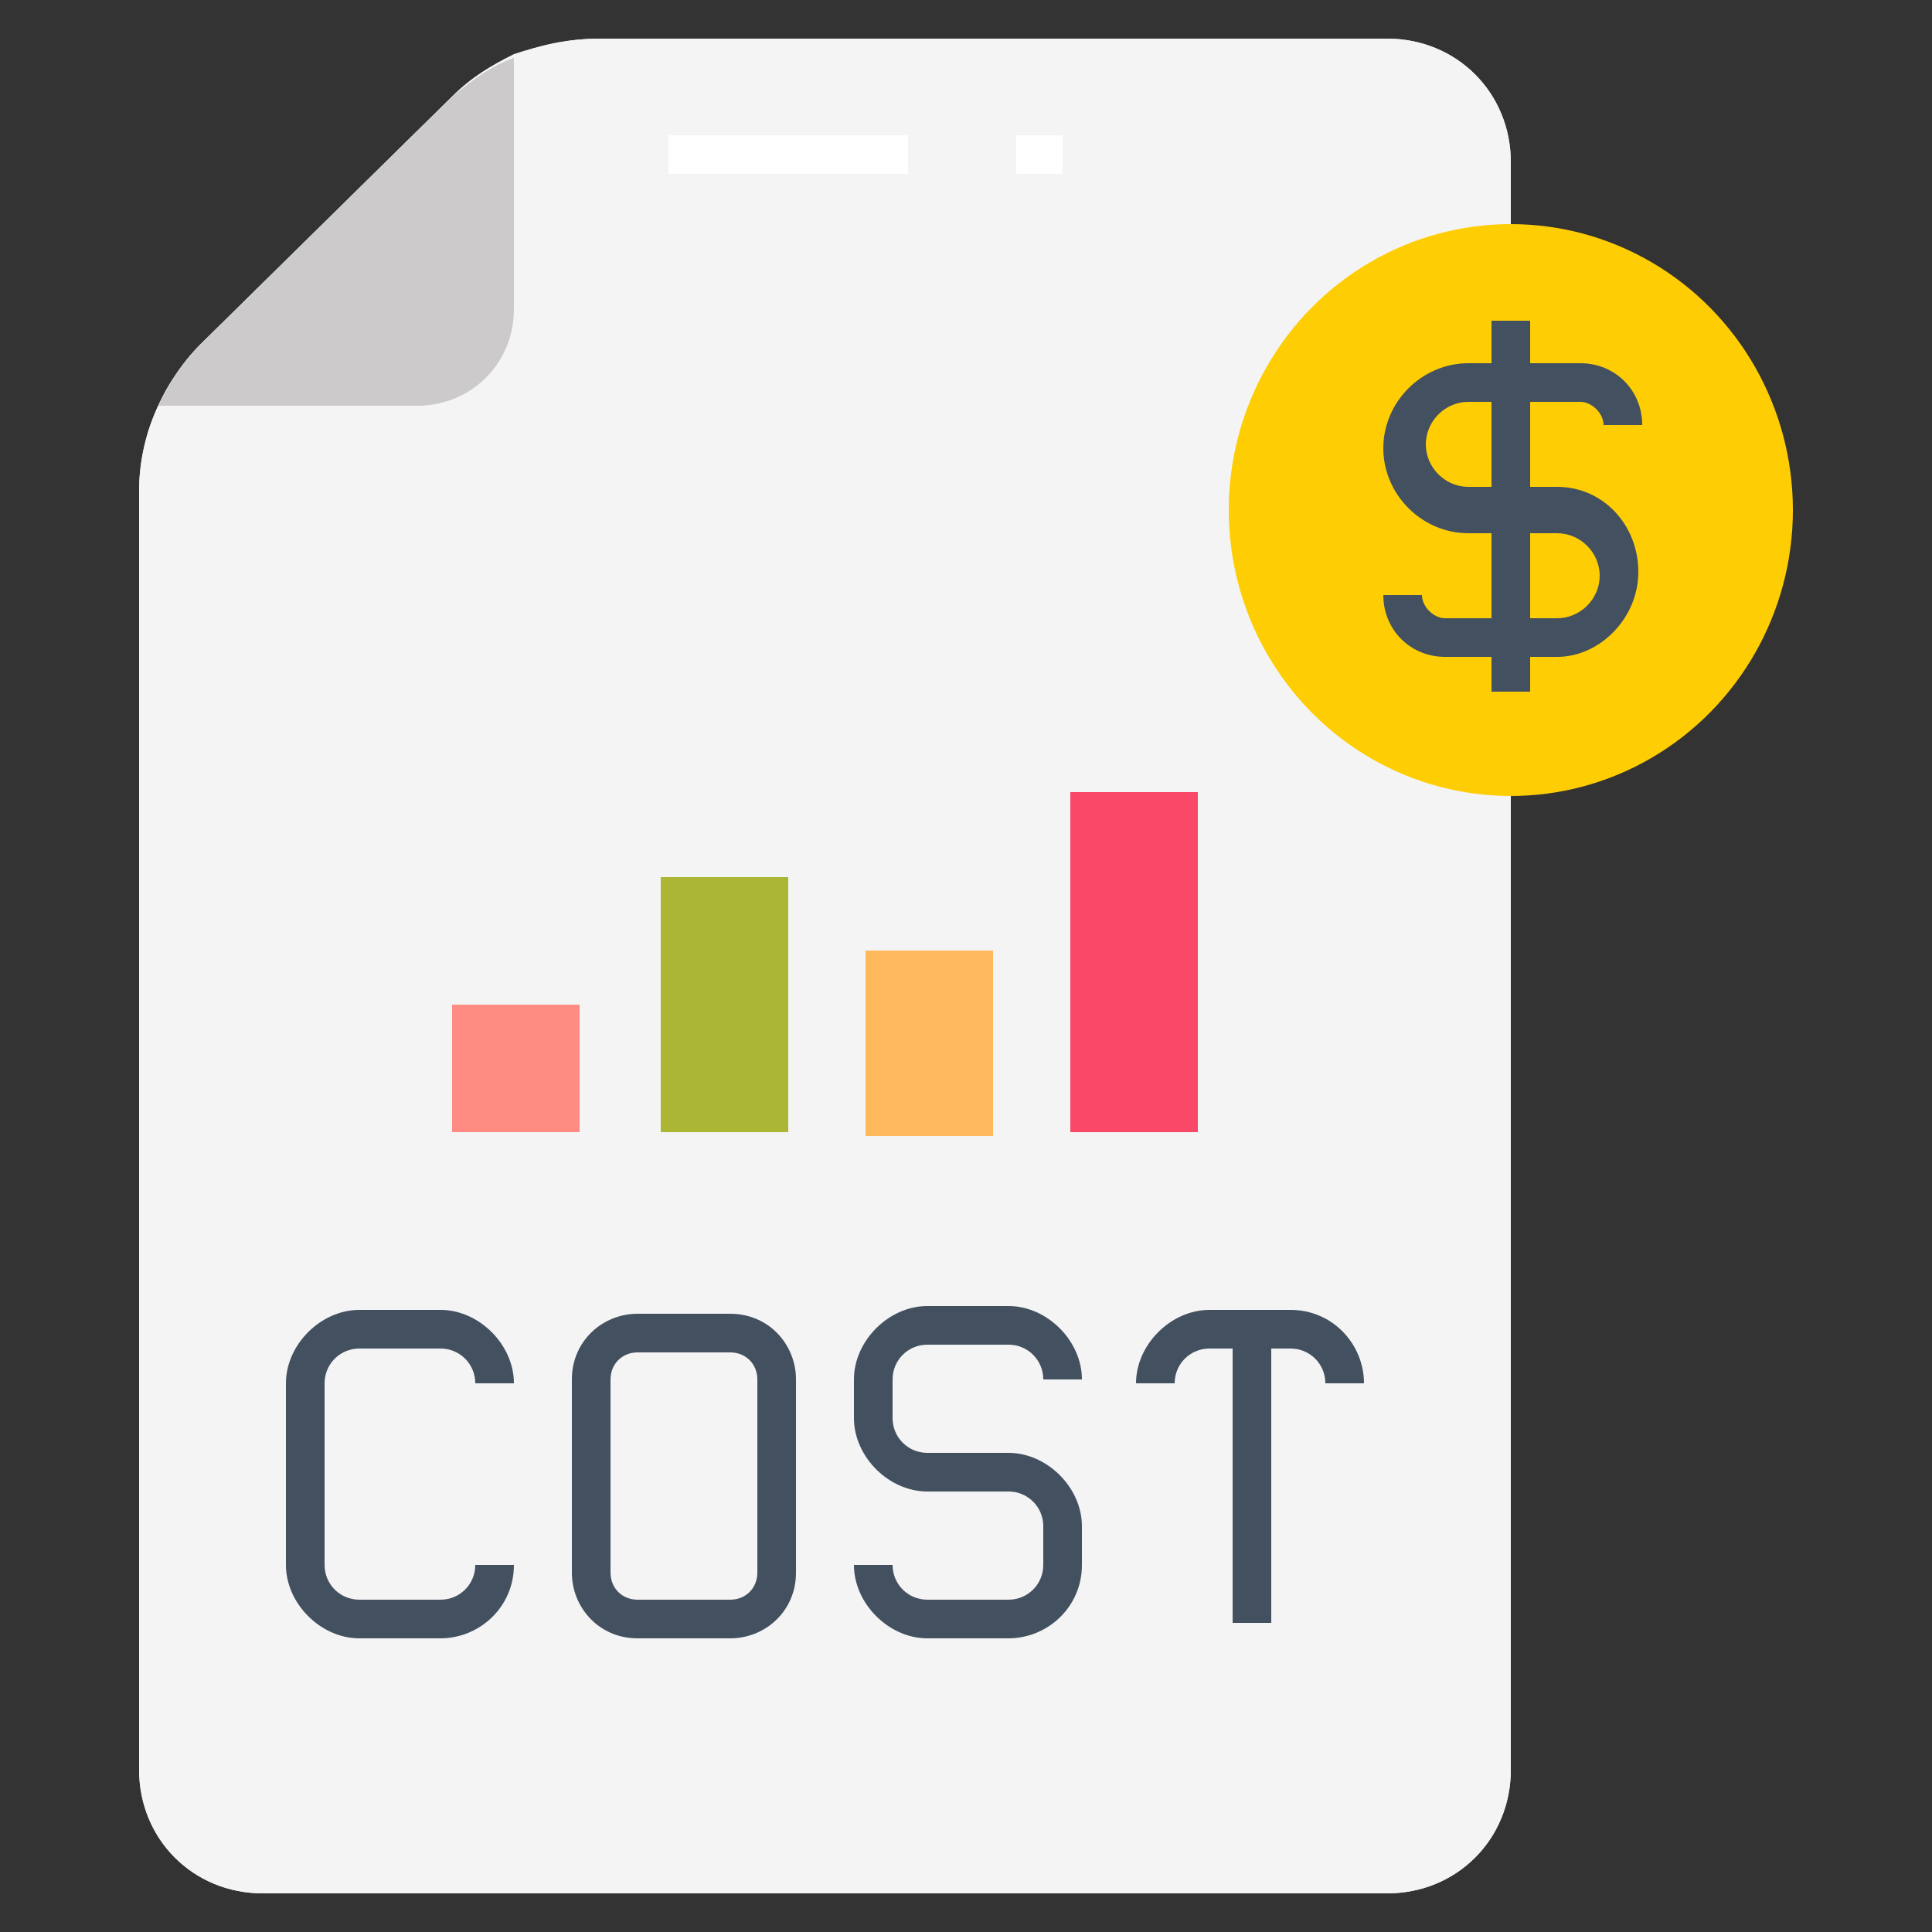 <?xml version="1.0" encoding="utf-8"?>
<!-- Generator: Adobe Illustrator 18.0.0, SVG Export Plug-In . SVG Version: 6.00 Build 0)  -->
<!DOCTYPE svg PUBLIC "-//W3C//DTD SVG 1.1//EN" "http://www.w3.org/Graphics/SVG/1.1/DTD/svg11.dtd">
<svg version="1.1" id="Layer_1" xmlns="http://www.w3.org/2000/svg" xmlns:xlink="http://www.w3.org/1999/xlink" x="0px" y="0px"
	 viewBox="0 0 50 50" enable-background="new 0 0 50 50" xml:space="preserve">
<rect x="0" y="0" width="50" height="50" fill="#333333" stroke="none"/>
<g>
	<g>
		<path fill="#F4F4F4" d="M11.7,2.5L5.2,8.9c-1,1-1.6,2.4-1.6,3.8v33.1C3.6,47.6,5,49,6.8,49h29.1c1.8,0,3.2-1.4,3.2-3.2V4.2
			c0-1.8-1.4-3.2-3.2-3.2H15.5C14.1,1,12.7,1.5,11.7,2.5z"/>
	</g>
	<g>
		<path fill="#F4F4F4" d="M39.1,4.2v41.6c0,1.8-1.4,3.2-3.2,3.2H6.8c-1.8,0-3.2-1.4-3.2-3.2V12.7c0-0.8,0.2-1.6,0.5-2.2
			c0.3-0.6,0.6-1.1,1.1-1.6l6.5-6.4c0.5-0.5,1-0.8,1.6-1.1C13.9,1.2,14.7,1,15.5,1h20.4C37.7,1,39.1,2.4,39.1,4.2z"/>
	</g>
	<g>
		<path fill="#CCCACA" d="M13.3,1.5V8c0,1.4-1.1,2.5-2.5,2.5H4.1c0.3-0.6,0.6-1.1,1.1-1.6l6.5-6.4C12.2,2.1,12.7,1.7,13.3,1.5z"/>
	</g>
	<g>
		<g>
			<line fill="none" x1="17.3" y1="4" x2="23.5" y2="4"/>
			<rect x="17.3" y="3.5" fill="#FFFFFF" width="6.2" height="1"/>
		</g>
		<g>
			<line fill="none" x1="26.3" y1="4" x2="27.5" y2="4"/>
			<rect x="26.3" y="3.5" fill="#FFFFFF" width="1.2" height="1"/>
		</g>
	</g>
	<g>
		<g>
			<ellipse fill="#FECD04" cx="39.1" cy="13.2" rx="7.3" ry="7.4"/>
		</g>
		<g>
			<g>
				<path fill="#425060" d="M40.3,17h-2.9c-0.9,0-1.6-0.7-1.6-1.6h1c0,0.3,0.3,0.6,0.6,0.6h2.9c0.6,0,1.1-0.5,1.1-1.1
					s-0.5-1.1-1.1-1.1H38c-1.2,0-2.2-1-2.2-2.2s1-2.2,2.2-2.2h2.9c0.9,0,1.6,0.7,1.6,1.6h-1c0-0.3-0.3-0.6-0.6-0.6H38
					c-0.6,0-1.1,0.5-1.1,1.1s0.5,1.1,1.1,1.1h2.3c1.2,0,2.1,1,2.1,2.2C42.4,16,41.4,17,40.3,17z"/>
			</g>
			<g>
				<rect x="38.6" y="8.3" fill="#425060" width="1" height="9.6"/>
			</g>
		</g>
	</g>
	<g>
		<path fill="#425060" d="M11.4,42.4H9.3c-1,0-1.9-0.9-1.9-1.9v-4.7c0-1,0.9-1.9,1.9-1.9h2.1c1,0,1.9,0.9,1.9,1.9h-1
			c0-0.5-0.4-0.9-0.9-0.9H9.3c-0.5,0-0.9,0.4-0.9,0.9v4.7c0,0.5,0.4,0.9,0.9,0.9h2.1c0.5,0,0.9-0.4,0.9-0.9h1
			C13.3,41.6,12.4,42.4,11.4,42.4z"/>
	</g>
	<g>
		<path fill="#425060" d="M18.9,42.4h-2.4c-1,0-1.7-0.8-1.7-1.7v-5c0-1,0.8-1.7,1.7-1.7h2.4c1,0,1.7,0.8,1.7,1.7v5
			C20.6,41.7,19.8,42.4,18.9,42.4z M16.5,35c-0.4,0-0.7,0.3-0.7,0.7v5c0,0.4,0.3,0.7,0.7,0.7h2.4c0.4,0,0.7-0.3,0.7-0.7v-5
			c0-0.4-0.3-0.7-0.7-0.7H16.5z"/>
	</g>
	<g>
		<path fill="#425060" d="M26.1,42.4H24c-1,0-1.9-0.9-1.9-1.9h1c0,0.5,0.4,0.9,0.9,0.9h2.1c0.5,0,0.9-0.4,0.9-0.9v-1
			c0-0.5-0.4-0.9-0.9-0.9H24c-1,0-1.9-0.9-1.9-1.9v-1c0-1,0.9-1.9,1.9-1.9h2.1c1,0,1.9,0.9,1.9,1.9h-1c0-0.5-0.4-0.9-0.9-0.9H24
			c-0.5,0-0.9,0.4-0.9,0.9v1c0,0.5,0.4,0.9,0.9,0.9h2.1c1,0,1.9,0.9,1.9,1.9v1C28,41.6,27.1,42.4,26.1,42.4z"/>
	</g>
	<g>
		<path fill="#425060" d="M35.3,35.8h-1c0-0.5-0.4-0.9-0.9-0.9h-2.1c-0.5,0-0.9,0.4-0.9,0.9h-1c0-1,0.9-1.9,1.9-1.9h2.1
			C34.5,33.9,35.3,34.8,35.3,35.8z"/>
	</g>
	<g>
		<rect x="31.9" y="34.5" fill="#425060" width="1" height="7.5"/>
	</g>
	<g>
		<g>
			<rect x="11.7" y="26" fill="#FF8C83" width="3.3" height="3.3"/>
		</g>
		<g>
			<rect x="17.1" y="22.7" fill="#ABB734" width="3.3" height="6.6"/>
		</g>
		<g>
			<rect x="22.4" y="24.6" fill="#FFB95C" width="3.3" height="4.8"/>
		</g>
		<g>
			<rect x="27.7" y="20.5" fill="#FA4968" width="3.3" height="8.8"/>
		</g>
	</g>
</g>
</svg>
